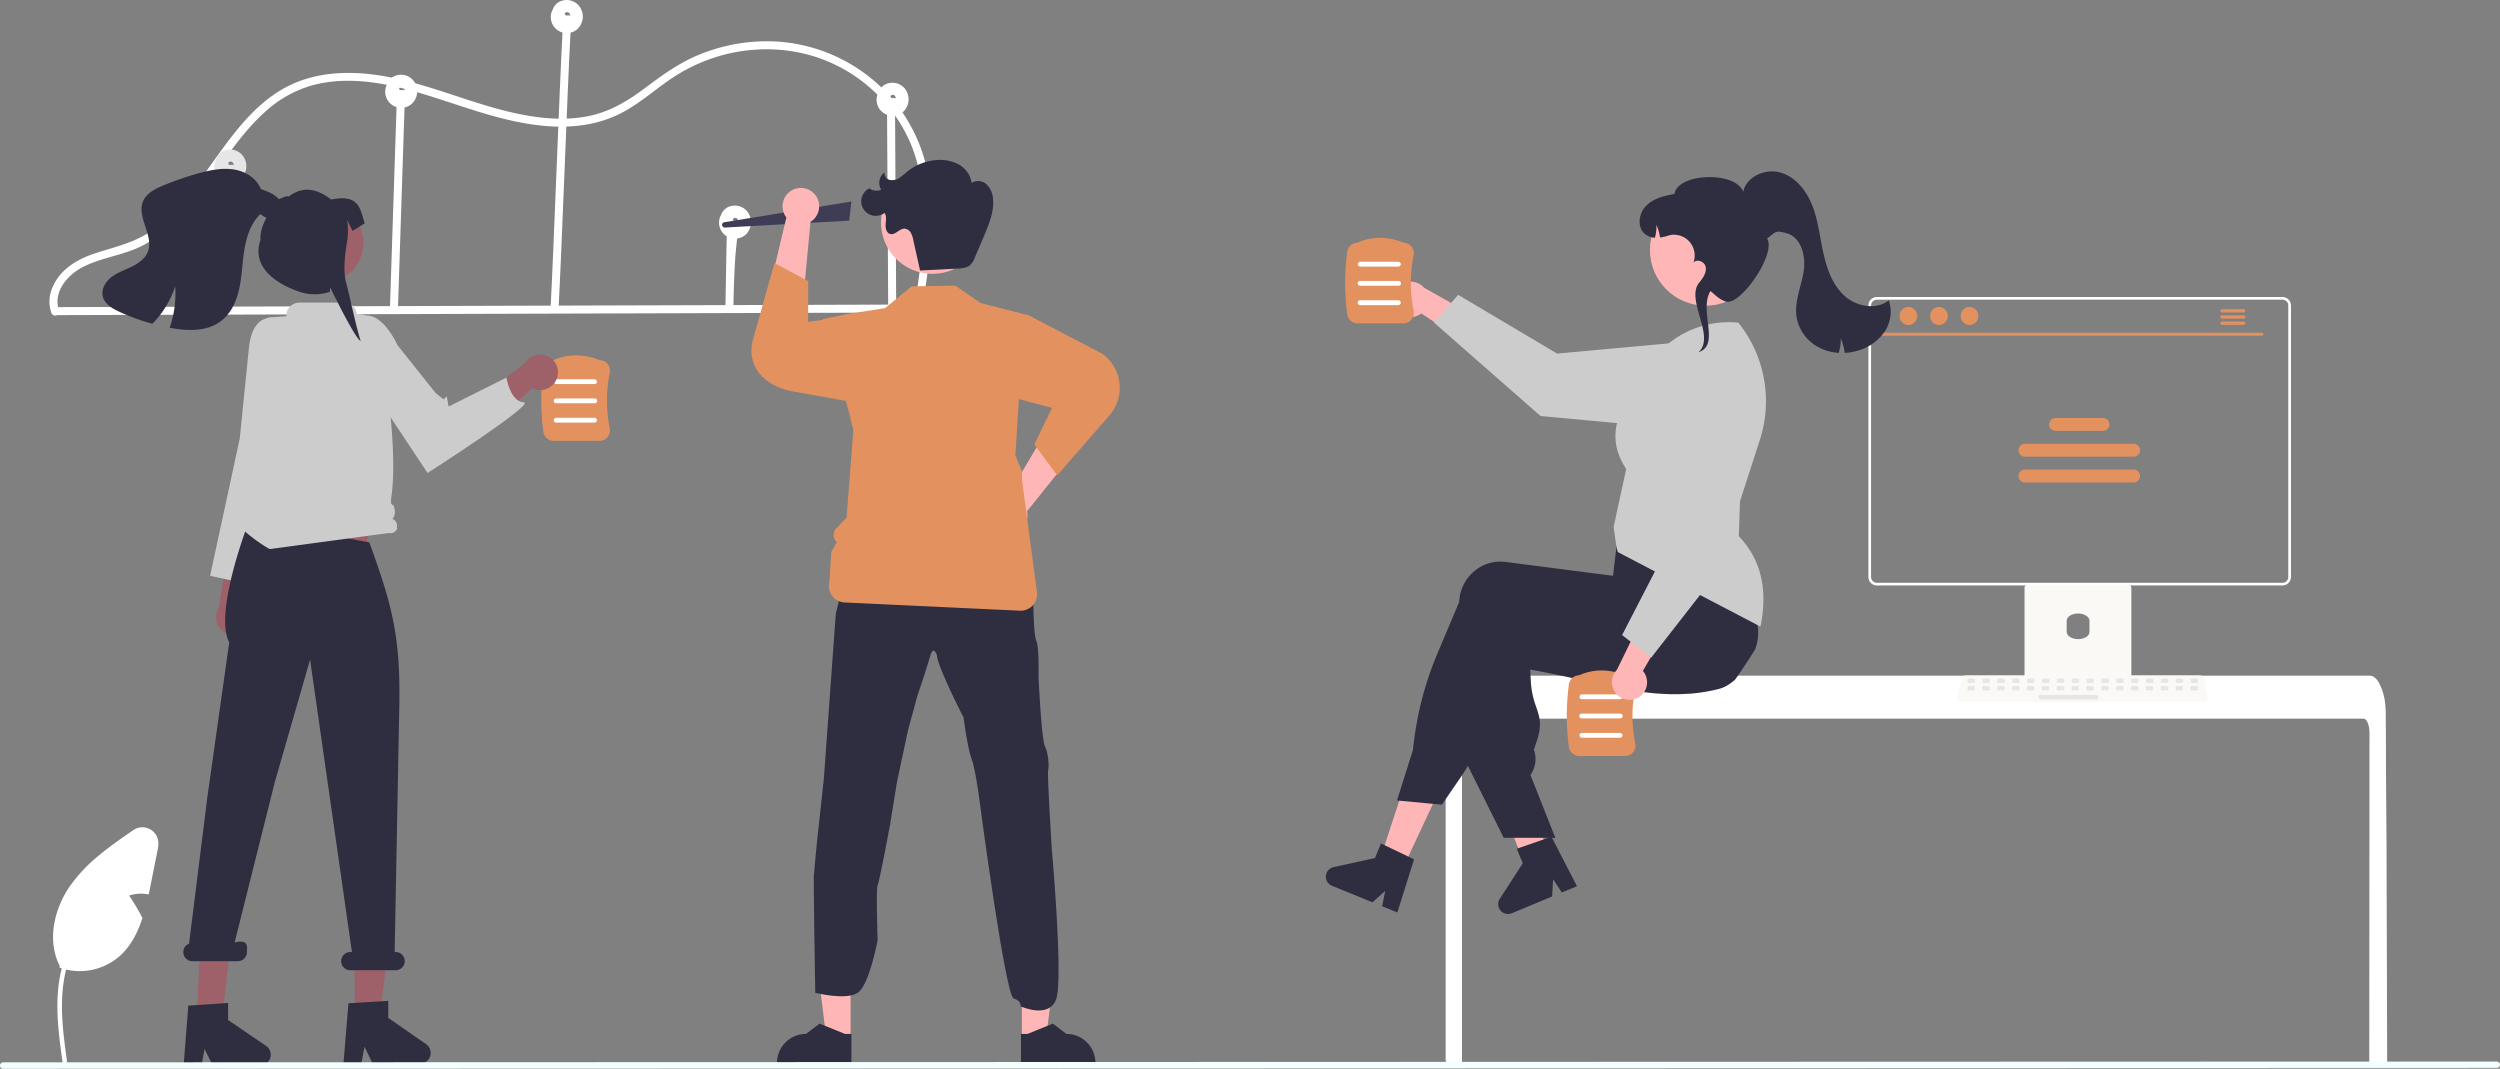 <svg xmlns="http://www.w3.org/2000/svg" viewBox="0 0 936.12 400.18"><rect x="0" y="0" width="936.12" height="400.18" fill="#808080" stroke="none"/><defs><style>.cls-1{fill:#fff;}.cls-2{fill:#e6e6e6;}.cls-3{fill:#3f3d56;}.cls-4{fill:#ffb6b6;}.cls-5{fill:#e3925f;}.cls-6{fill:#2f2e41;}.cls-7{fill:#fbf9f6;}.cls-8,.cls-9{fill:none;}.cls-9{stroke:#fff;stroke-miterlimit:10;}.cls-10{fill:#ccc;}.cls-11{fill:#9e616a;}.cls-12{fill:#f3ffff;}</style></defs><g id="Layer_2" data-name="Layer 2"><g id="Layer_1-2" data-name="Layer 1"><path class="cls-1" d="M59.29,316.89l-2.92,14.65c-.22,1.12-.45,2.26-.7,3.39a14.4,14.4,0,0,0-7.34.41,69.79,69.79,0,0,1,5,8.43c-1.84,5.67-4.54,10.91-9.06,14.7a22.69,22.69,0,0,1-22,3.86l.13-.58c-4.86-9.43-2.22-21.32,3.82-30a58.7,58.7,0,0,1,10.85-11.47c4.08-3.4,8.49-6.45,12.86-9.46a6,6,0,0,1,9.27,6.1Z"/><path id="b311a411-101b-4365-a37b-2cdfec47a637-618" class="cls-1" d="M23.4,397.58c-1.23-8.95-2.49-18-1.63-27.07.76-8,3.21-15.88,8.21-22.32a37.12,37.12,0,0,1,9.52-8.63c1-.6,1.83.91.88,1.51a35.26,35.26,0,0,0-14,16.84c-3,7.74-3.53,16.16-3,24.38.32,5,1,9.9,1.67,14.83a.9.9,0,0,1-.61,1.07.87.87,0,0,1-1.08-.61Z"/><path class="cls-1" d="M21.89,118l129.38-.39L280,117.21,352.6,117a1.5,1.5,0,0,0,0-3l-129.38.39-128.72.39L21.89,115a1.5,1.5,0,0,0,0,3Z"/><path class="cls-2" d="M87.16,115.56,88,68.32c0-1.93-3-1.93-3,0l-.8,47.24C84.13,117.49,87.13,117.49,87.16,115.56Z"/><path class="cls-1" d="M149,116.07l1.94-59.37.56-17c.07-1.93-2.93-1.93-3,0l-1.95,59.38-.55,17C145.93,118,148.93,118,149,116.07Z"/><path class="cls-1" d="M210.66,11.59c-1.17,21-3.35,83.06-4.52,104.09-.11,1.93,2.89,1.92,3,0,1.17-21,3.35-83.06,4.52-104.09C213.77,9.66,210.77,9.66,210.66,11.59Z"/><path class="cls-1" d="M272,94.57l-.37,20.22c0,1.93,3,1.93,3,0,.43-23.88,1.55-23.1,1.67-29.83a1.5,1.5,0,0,0-3,0S272.47,70.7,272,94.57Z"/><path class="cls-1" d="M332.15,41.47l.34,56.71.09,16.24a1.5,1.5,0,0,0,3,0l-.34-56.71-.09-16.24a1.5,1.5,0,0,0-3,0Z"/><path class="cls-1" d="M22.13,116.3C19.65,109.48,25.25,102.92,31,100c6.89-3.54,14.82-4.34,21.78-7.74C63.16,87.15,70.72,78,77.45,68.91c6.93-9.39,13.27-19.46,22.07-27.26a43.89,43.89,0,0,1,16.07-9.3c7.5-2.34,15.45-2.51,23.21-1.56,16,2,30.86,8.56,46.32,12.77,14.57,4,30.63,6.19,44.93,0,7.27-3.13,13.21-8.39,19.59-12.93a65.37,65.37,0,0,1,20.41-9.85c14.36-4,30-2.92,43.41,3.82a58.34,58.34,0,0,1,27.47,29c6.33,15.14,5.51,32.05,3.44,48-.54,4.12-1.17,8.22-1.82,12.32-.29,1.89,2.6,2.71,2.9.8,2.57-16.43,5.14-33.38,1.94-49.91a60.5,60.5,0,0,0-22.34-36.38,62,62,0,0,0-40.91-12.91,67.1,67.1,0,0,0-22.47,5c-7.42,3.06-13.7,7.61-20.08,12.4-6.57,4.92-13.33,9-21.48,10.6-7.9,1.55-16.12,1-24-.5-16.24-3-31.37-10-47.46-13.55-14.91-3.3-31-3.63-44.36,4.8C94,40.77,86.78,50.83,79.82,60.54s-13.9,19.92-24,26.5c-6.16,4-13.09,5.5-20,7.75S22.32,100.87,19.5,108a12.78,12.78,0,0,0-.26,9.15c.65,1.8,3.55,1,2.89-.8Z"/><polygon class="cls-2" points="86.17 61.79 86.16 61.79 86.17 61.79 86.17 61.79"/><path class="cls-2" d="M91.37,59a6,6,0,0,0-7.23-2.67,5.24,5.24,0,0,0-3,2.78c-.05.14-.09.28-.13.42a3.37,3.37,0,0,0-.21.31A6,6,0,0,0,90.11,67,6.43,6.43,0,0,0,91.37,59Zm-5.25,2.78,0,0h0c.18-.08.06,0,0,0h0a.58.58,0,0,0-.21-.07h0c-.06,0-.35-.27-.08,0l-.17-.16-.09-.11-.1-.18v0a.15.15,0,0,1,0-.06v-.05a.53.53,0,0,0,0-.17v0a2,2,0,0,0,.12-.19c-.21.33.09,0,.11-.08s0,0,0,0h0l.2-.12c.08,0,.4-.14.07,0l.22-.07.19,0h.18s.19.06.26.07l0,0,.21.12c-.29-.18,0,0,.05.07l.1.11.08.1a2.15,2.15,0,0,0,.14.26l0,0h0a2,2,0,0,0,.11.4.06.06,0,0,1,0,0c0,.07,0,.15,0,.23h0a1.65,1.65,0,0,0-1.5,0Z"/><path class="cls-2" d="M86.17,61.79Z"/><path class="cls-2" d="M86.17,61.79Z"/><path class="cls-2" d="M86.17,61.79Z"/><polygon class="cls-2" points="86.17 61.79 86.17 61.79 86.17 61.79 86.17 61.79"/><polygon class="cls-2" points="150.16 33.79 150.16 33.79 150.17 33.79 150.16 33.79"/><path class="cls-1" d="M155.37,31a6,6,0,0,0-7.23-2.67,5.24,5.24,0,0,0-3,2.78c-.05.14-.09.28-.13.42a3.37,3.37,0,0,0-.21.31,6,6,0,0,0,9.3,7.12A6.43,6.43,0,0,0,155.37,31Zm-5.25,2.78,0,0h0c.18-.08.06,0,0,0h0a.58.58,0,0,0-.21-.07h0c-.06,0-.35-.27-.08,0l-.17-.16-.09-.11-.1-.18v0a.15.15,0,0,1,0-.06v-.05a.53.53,0,0,0,0-.17v0a2,2,0,0,0,.12-.19c-.21.33.09,0,.11-.08s0,0,0,0h0l.2-.12c.08,0,.4-.14.07,0l.22-.07.19,0h.18s.19.06.26.07l0,0,.21.12c-.29-.18,0,0,.05.07l.1.11.08.1a2.15,2.15,0,0,0,.14.26l0,0h0a2,2,0,0,0,.11.4.06.06,0,0,1,0,0c0,.07,0,.15,0,.23h0a1.65,1.65,0,0,0-1.5,0Z"/><path class="cls-2" d="M150.17,33.79Z"/><polygon class="cls-2" points="150.17 33.79 150.17 33.79 150.17 33.79 150.17 33.79"/><path class="cls-2" d="M150.17,33.79Z"/><path class="cls-2" d="M150.17,33.79Z"/><polygon class="cls-2" points="212.17 47.79 212.17 47.79 212.17 47.79 212.17 47.79"/><path class="cls-1" d="M217.37,3A6,6,0,0,0,210.14.36a5.24,5.24,0,0,0-3,2.78c-.05.14-.09.28-.13.42a3.37,3.37,0,0,0-.21.31,6,6,0,0,0,9.3,7.12A6.43,6.43,0,0,0,217.37,3Zm-5.25,2.78,0,0h0c.18-.08.06,0,0,0h0a.58.58,0,0,0-.21-.07h0c-.06,0-.35-.27-.08,0l-.17-.16-.09-.11-.1-.18v0a.15.15,0,0,1,0-.06v0a.53.53,0,0,0,0-.17v0a2,2,0,0,0,.12-.19c-.21.33.09,0,.11-.08s0,0,0,0h0l.2-.12c.08,0,.4-.14.07,0l.22-.07.19,0h.18s.19.06.26.07l0,0,.21.12c-.29-.18,0,0,.05.07l.1.11.08.1a2.15,2.15,0,0,0,.14.26l0,0h0a2,2,0,0,0,.11.4.06.06,0,0,1,0,0c0,.07,0,.15,0,.23h0a1.65,1.65,0,0,0-1.5,0Z"/><polygon class="cls-2" points="212.16 47.79 212.16 47.79 212.17 47.79 212.16 47.79"/><path class="cls-2" d="M212.17,47.79Z"/><path class="cls-2" d="M212.17,47.79Z"/><path class="cls-2" d="M212.17,47.79Z"/><path class="cls-1" d="M280.37,80a6,6,0,0,0-7.23-2.67,5.24,5.24,0,0,0-3,2.78c0,.14-.09.28-.13.42a3.37,3.37,0,0,0-.21.31,6,6,0,0,0,9.3,7.12A6.43,6.43,0,0,0,280.37,80Zm-5.25,2.78,0,0h0s0,0,0,0c.18-.08.06,0-.05,0h0a.58.58,0,0,0-.21-.07h0c-.06,0-.35-.27-.08,0l-.17-.16-.09-.11-.1-.18v0a.15.15,0,0,1,0-.06v0a.53.53,0,0,0,0-.17v0a2,2,0,0,0,.12-.19c-.21.33.09,0,.11-.08s0,0,0,0h0l.2-.12c.08,0,.4-.14.07,0l.22-.07.19,0h.18c-.05,0,.19.06.26.07l0,0,.21.12c-.29-.18,0,0,0,.07l.1.11.08.1a2.15,2.15,0,0,0,.14.26l0,0h0a2,2,0,0,0,.11.4.06.06,0,0,1,0,0c0,.07,0,.15,0,.23h0a1.65,1.65,0,0,0-1.5,0Z"/><polygon class="cls-1" points="275.17 16.79 275.16 16.79 275.17 16.79 275.17 16.79"/><path class="cls-1" d="M275.17,16.79Z"/><path class="cls-1" d="M275.17,16.79Z"/><path class="cls-1" d="M275.17,16.79Z"/><polygon class="cls-1" points="275.17 16.79 275.17 16.79 275.17 16.79 275.17 16.79"/><path class="cls-2" d="M334.17,36.79Z"/><path class="cls-1" d="M339.37,34a6,6,0,0,0-7.23-2.67,5.24,5.24,0,0,0-3,2.78c0,.14-.09.28-.13.42a3.37,3.37,0,0,0-.21.31,6,6,0,0,0,9.3,7.12A6.43,6.43,0,0,0,339.37,34Zm-5.25,2.78,0,0h0c.18-.08.06,0-.05,0h0a.58.58,0,0,0-.21-.07h0c-.06,0-.35-.27-.08,0l-.17-.16-.09-.11-.1-.18v0a.15.15,0,0,1,0-.06v-.05a.53.53,0,0,0,0-.17v0a2,2,0,0,0,.12-.19c-.21.33.09,0,.11-.08s0,0,0,0h0l.2-.12c.08,0,.4-.14.07,0l.22-.07.19,0h.18c-.05,0,.19.06.26.07l0,0,.21.12c-.29-.18,0,0,0,.07l.1.11.08.1a2.15,2.15,0,0,0,.14.26l0,0h0a2,2,0,0,0,.11.4.06.06,0,0,1,0,0c0,.07,0,.15,0,.23h0a1.65,1.65,0,0,0-1.5,0Z"/><polygon class="cls-2" points="334.17 36.79 334.16 36.79 334.17 36.79 334.17 36.79"/><polygon class="cls-2" points="334.17 36.79 334.17 36.79 334.17 36.79 334.17 36.79"/><path class="cls-2" d="M334.17,36.79Z"/><path class="cls-2" d="M334.17,36.79Z"/><path class="cls-3" d="M318,82.62,271.5,85.2a1,1,0,0,1-.22-2l47.52-7.74Z"/><path class="cls-4" d="M377.09,186.14l17.52-29.48,12.95,6.11s-22.32,27.87-23,28.68a6.86,6.86,0,1,1-8.19-5.19,4.88,4.88,0,0,1,.75-.12Z"/><path class="cls-5" d="M384.38,117.66l28.38,14.81a15.72,15.72,0,0,1,3.57,21.94c-.28.39-.59.77-.91,1.14L395.85,178l-8.52-11.55,6.57-13.74-12.72-3.36Z"/><path class="cls-4" d="M303.48,83.1l-3.2,34.14-14.32,0s8.22-34.75,8.52-35.78a6.86,6.86,0,1,1,9.62,1.18c-.2.15-.41.3-.62.43Z"/><path class="cls-5" d="M332,152.92l-33-6c-13.88-1.67-19.57-10.81-17.07-19.71L290,98.5l12.66,6.78-.05,15.23,17.71-2.42Z"/><polygon class="cls-4" points="318.5 388.88 309.43 388.88 305.12 353.92 318.5 353.92 318.5 388.88"/><path class="cls-6" d="M318.81,398.33H290.94V398a10.85,10.85,0,0,1,10.85-10.85h0l5.09-3.86,9.5,3.86h2.43Z"/><polygon class="cls-4" points="382.63 388.88 391.69 388.88 396.01 353.92 382.63 353.92 382.63 388.88"/><path class="cls-6" d="M382.31,398.33h27.87V398a10.85,10.85,0,0,0-10.85-10.85h0l-5.09-3.86-9.5,3.86h-2.43Z"/><path class="cls-6" d="M304.72,328.22c.13-2,1.2-13,1.2-13l2.55-23.4,4.49-62,4-16.31,19.82,7.73,16.09-7.71L372,219.6l14.89,5.58s0,2.39.14,5.28c.15,3.78.42,8.41,1.06,9.62,1.06,2.13.79,13.55.79,13.55s1.06,23.25,2.39,25.8,1.6,7.86,1.2,8.93,1.33,29,1.33,29,4.45,49.42,1.66,56.87-13.34,2.57-13.34,2.57.51-2-2.55-2.93-12.38-71-12.38-71-1.73-14.37-3.32-18.48-3.06-15.69-3.06-15.69-9.84-19.15-10-23.4c0,0-1.29-4-2.51.4s-4.8,14.89-4.8,14.89l-3.5,12.9-4.12,19.27L333.25,309s-4,21.54-4.63,22.47,0,20.6,0,20.6-3.08,16.76-7.44,19.68-15.91,0-15.91,0S304.59,330.22,304.72,328.22Z"/><path class="cls-5" d="M319.54,161,317,193.84l-3.81,3.93a3.68,3.68,0,0,0,.09,5.2l.1.09h0l-2.09,3.6L310.55,218a6.16,6.16,0,0,0,4.55,7.42,6.52,6.52,0,0,0,1.15.17l65.64,3.08a6.16,6.16,0,0,0,6.44-5.86,6.7,6.7,0,0,0-.05-1.1l-5.58-42v-3.14l-2.5-6.06,1.28-20.33,3-32.26-17.36-4.48-9.42-6.48-16.35.26-9.92,8.15-13.24,2.07-10,2-1.28,2.77,2.55-.55,9.24,36Z"/><circle class="cls-4" cx="349.15" cy="83.27" r="19.27"/><path class="cls-6" d="M344.51,101.29l13.92-.71c1.78-.09,3.73-.25,5-1.48A7.39,7.39,0,0,0,365,96.48c1.29-3,2.58-6,3.83-9,1.73-4.15,3.44-8.54,3-13a8.3,8.3,0,0,0-2.4-5.43,4.59,4.59,0,0,0-5.59-.56,9.47,9.47,0,0,0-4.7-6.82,14.47,14.47,0,0,0-8.26-1.75,19.88,19.88,0,0,0-11.35,4.48,25.6,25.6,0,0,1-2.9,2.29,4.57,4.57,0,0,1-3.54.66,2.57,2.57,0,0,1-1.88-2.79,4.92,4.92,0,0,0-1.25,6.5,4.58,4.58,0,0,1-4.45-.53,5.43,5.43,0,0,0,4.83,9.73,4.86,4.86,0,0,0,.87-.54c.84,1.18.53,2.79.42,4.24s.28,3.25,1.67,3.65c1.89.55,3.42-2,5.39-2a3,3,0,0,1,2.34,1.51,8.57,8.57,0,0,1,.94,2.74l2.52,11.32"/><path class="cls-1" d="M887.25,274.52c0-3-1-5.4-2.23-5.41H549.67c-1.23,0-2.23,2.43-2.23,5.41V397.33a1.11,1.11,0,0,1-1,1.11l-2.7.24h-.07l-1.47.12h0l-.75-1.41a1.18,1.18,0,0,1-.13-.52V267.5c0-.82,0-1.65.09-2.47a31.6,31.6,0,0,1,.42-3.35c.94-5.17,3.07-8.67,5.48-8.68H887.38a2.41,2.41,0,0,1,1,.22,4.09,4.09,0,0,1,1.26.88,7.64,7.64,0,0,1,1.24,1.7,22.28,22.28,0,0,1,2.35,8.87v.1c.08.9.12,1.82.11,2.73l.08,11.93,0,7.11.15,22.32.06,7.93.24,81.38h0a1.11,1.11,0,0,1-1.11,1.11h-4.48a1.11,1.11,0,0,1-1.11-1.11h0Z"/><path class="cls-7" d="M796.13,218.73H760c-1.06,0-1.92.55-1.92,1.22V256.2h40V220c0-.68-.87-1.22-1.93-1.22Zm-18,20.59c-2.35,0-4.25-1.22-4.27-2.71v-4.18c0-1.5,1.92-2.71,4.27-2.71s4.27,1.21,4.27,2.71v4.18C782.44,238.1,780.53,239.31,778.18,239.32Z"/><path class="cls-3" d="M757.94,254.37v5.51A1.09,1.09,0,0,0,759,261H797.1a1.07,1.07,0,0,0,1.08-1.07v-5.51Z"/><path class="cls-8" d="M856,108.1H701.5a5,5,0,0,0-5,5V217.34a5,5,0,0,0,5,5H856a5,5,0,0,0,5-5V113.11A5,5,0,0,0,856,108.1Z"/><path class="cls-9" d="M854.67,111.72H702.79a2.67,2.67,0,0,0-2.67,2.68V216.05a2.68,2.68,0,0,0,2.67,2.68H854.67a2.69,2.69,0,0,0,2.68-2.68V114.4A2.68,2.68,0,0,0,854.67,111.72Z"/><path class="cls-7" d="M825.09,262.87H734.73a1.66,1.66,0,0,1-1.66-1.66,1.87,1.87,0,0,1,0-.34l1.4-6.66a1.68,1.68,0,0,1,1.63-1.32h87.56a1.66,1.66,0,0,1,1.62,1.32l1.41,6.66a1.68,1.68,0,0,1-1.29,2,2,2,0,0,1-.34,0Z"/><rect class="cls-2" x="736.77" y="254.09" width="2.78" height="1.67" rx="0.49"/><rect class="cls-2" x="742.34" y="254.09" width="2.78" height="1.67" rx="0.49"/><rect class="cls-2" x="747.9" y="254.09" width="2.78" height="1.67" rx="0.49"/><rect class="cls-2" x="753.47" y="254.09" width="2.78" height="1.67" rx="0.49"/><rect class="cls-2" x="759.04" y="254.09" width="2.78" height="1.67" rx="0.49"/><rect class="cls-2" x="764.6" y="254.09" width="2.78" height="1.67" rx="0.49"/><rect class="cls-2" x="770.17" y="254.09" width="2.78" height="1.67" rx="0.49"/><rect class="cls-2" x="775.73" y="254.09" width="2.78" height="1.67" rx="0.49"/><rect class="cls-2" x="781.3" y="254.09" width="2.78" height="1.67" rx="0.49"/><rect class="cls-2" x="786.87" y="254.09" width="2.78" height="1.67" rx="0.49"/><rect class="cls-2" x="792.43" y="254.09" width="2.78" height="1.67" rx="0.49"/><rect class="cls-2" x="798" y="254.09" width="2.78" height="1.67" rx="0.49"/><rect class="cls-2" x="803.56" y="254.09" width="2.78" height="1.67" rx="0.49"/><rect class="cls-2" x="809.13" y="254.09" width="2.78" height="1.67" rx="0.49"/><rect class="cls-2" x="814.7" y="254.09" width="2.78" height="1.67" rx="0.49"/><rect class="cls-2" x="820.26" y="254.09" width="2.78" height="1.67" rx="0.49"/><rect class="cls-2" x="736.71" y="256.87" width="2.78" height="1.67" rx="0.49"/><rect class="cls-2" x="742.27" y="256.87" width="2.78" height="1.67" rx="0.49"/><rect class="cls-2" x="747.84" y="256.87" width="2.78" height="1.67" rx="0.49"/><rect class="cls-2" x="753.4" y="256.87" width="2.78" height="1.67" rx="0.49"/><rect class="cls-2" x="758.97" y="256.87" width="2.78" height="1.67" rx="0.49"/><rect class="cls-2" x="764.54" y="256.87" width="2.78" height="1.67" rx="0.49"/><rect class="cls-2" x="770.1" y="256.87" width="2.78" height="1.67" rx="0.49"/><rect class="cls-2" x="775.67" y="256.87" width="2.78" height="1.67" rx="0.49"/><rect class="cls-2" x="781.23" y="256.87" width="2.78" height="1.67" rx="0.49"/><rect class="cls-2" x="786.8" y="256.87" width="2.78" height="1.67" rx="0.49"/><rect class="cls-2" x="792.37" y="256.87" width="2.78" height="1.67" rx="0.49"/><rect class="cls-2" x="797.93" y="256.87" width="2.78" height="1.67" rx="0.49"/><rect class="cls-2" x="803.5" y="256.87" width="2.78" height="1.67" rx="0.49"/><rect class="cls-2" x="809.06" y="256.87" width="2.78" height="1.67" rx="0.49"/><rect class="cls-2" x="814.63" y="256.87" width="2.78" height="1.67" rx="0.49"/><rect class="cls-2" x="820.2" y="256.87" width="2.78" height="1.67" rx="0.49"/><rect class="cls-2" x="763.42" y="260.21" width="22.26" height="1.67" rx="0.49"/><path class="cls-5" d="M847,125.72H704.93a.56.56,0,0,1-.56-.57.57.57,0,0,1,.56-.56H847a.57.57,0,0,1,.55.58A.56.56,0,0,1,847,125.72Z"/><ellipse class="cls-5" cx="714.6" cy="118.32" rx="3.31" ry="3.39"/><ellipse class="cls-5" cx="726.04" cy="118.32" rx="3.31" ry="3.39"/><ellipse class="cls-5" cx="737.48" cy="118.32" rx="3.31" ry="3.39"/><path class="cls-5" d="M840.15,115.78H832a.6.6,0,0,0-.6.62.62.62,0,0,0,.6.61h8.13a.61.61,0,0,0,.6-.63.6.6,0,0,0-.6-.6Z"/><path class="cls-5" d="M840.15,118.09H832a.6.6,0,0,0-.6.62.62.62,0,0,0,.6.61h8.13a.61.61,0,0,0,.6-.63.6.6,0,0,0-.6-.6Z"/><path class="cls-5" d="M840.15,120.39H832a.61.61,0,0,0-.6.63.6.6,0,0,0,.6.6h8.13a.6.6,0,0,0,.6-.62.62.62,0,0,0-.6-.61Z"/><path class="cls-5" d="M769.7,156.51h17.76a2.42,2.42,0,0,1,2.41,2.42h0a2.41,2.41,0,0,1-2.41,2.41H769.7a2.41,2.41,0,0,1-2.42-2.41h0A2.42,2.42,0,0,1,769.7,156.51Z"/><path class="cls-5" d="M758.23,166.17h40.7a2.42,2.42,0,0,1,2.41,2.42h0a2.41,2.41,0,0,1-2.41,2.41h-40.7a2.41,2.41,0,0,1-2.42-2.41h0A2.42,2.42,0,0,1,758.23,166.17Z"/><path class="cls-5" d="M758.23,175.83h40.7a2.42,2.42,0,0,1,2.41,2.42h0a2.41,2.41,0,0,1-2.41,2.41h-40.7a2.41,2.41,0,0,1-2.42-2.41h0A2.42,2.42,0,0,1,758.23,175.83Z"/><polygon class="cls-4" points="524.72 326.33 516.53 322.42 527.78 288.2 539.86 293.98 524.72 326.33"/><path class="cls-4" d="M579.6,320.82l-1.79,1.1c-1.2.74-2.4,1.46-3.61,2.17l-1.83,1.06h0l-.93.22-1.32-3.51-.62-1.62-.86-2.29L567,313.79l-8.36-22.07,13-3.2.49,2h0l.24,1,4.54,18.41.92,3.76,0,.12.56,2.25.48,1.94.54,2.18Z"/><path class="cls-6" d="M657.12,243.32c-.83,1.32-1.67,2.64-2.52,3.94q-2.36,3.65-4.85,7.18h0a16.94,16.94,0,0,1-3.19,2.33,1.19,1.19,0,0,1-.15.09,11.57,11.57,0,0,1-2.68,1.08l-1,.25c-1.21.29-2.41.54-3.61.75-2.13.38-4.23.65-6.32.82l-.51,0c-8.6.63-17-.38-25.72-2.05-4.32-.82-8.73-1.8-13.29-2.81l-4.51-1-.35-.08-6.62-1.41c-2.84-.58-5.77-1.14-8.81-1.68l.22,4.29a32.16,32.16,0,0,0,2,9.64c1.3,3.8,2.32,6.8.15,13.06l-1,3a10.36,10.36,0,0,1-1.07,9.16l-.21.32,8.73,22.07.56,1.44H563.06l-13.44-27-.65-1.29v-.06l1.39-51.82q0-.69.12-1.38a15.73,15.73,0,0,1,6-10.6,15.15,15.15,0,0,1,11.3-3.09l4.6.59,9.4,1.22,6.62.86h.13l19.53,2.53,1.4-5.71.25-.1,8.22-3,28.43-10.42.08,0,1.87-.68.22.36.19.32A55.91,55.91,0,0,1,653.2,215a162.34,162.34,0,0,1,4.72,18q.09.41.15.72l0,.07c0,.1,0,.17,0,.19A16.75,16.75,0,0,1,657.12,243.32Z"/><path class="cls-6" d="M658.32,224.22c-.09-.38-.21-.77-.33-1.15a79.35,79.35,0,0,0-3.33-8.43c-1.42-3.13-3.12-6.48-5.15-10.1q-1.47-2.64-3.16-5.48c-.56-.95-1.15-1.92-1.76-2.91l-.08-.13-.17-.29-28.13,3.77-10.48,1.4-.62,5.22-.15,1.29s0,0,0,0l-.42,3.52h0L604,215.6h-.05l-15.54-2-16-2.07-8.61-1.12a15.19,15.19,0,0,0-11.3,3.09,15.73,15.73,0,0,0-6,10.61c-.06.42-.09.85-.11,1.28l-8.12,19.24a124.11,124.11,0,0,0-9.17,36.1l-6,19,.85.08L536.58,301l3.33.31,7.33-10.7c.84-1.23,1.63-2.48,2.37-3.77a56.5,56.5,0,0,0,3.24-6.52l15.87-37.76,3.65.6q8.34,1.35,16,2.21c16.63,1.86,31,2,43.87.43q5.4-.66,10.44-1.74c1.23-.25,2.45-.53,3.65-.83l.84-.21a15.33,15.33,0,0,0,10.73-10A15.64,15.64,0,0,0,658.32,224.22Z"/><path class="cls-6" d="M527.33,320.74l-8.85-4.24-1.39-.67-2.22,5.45-15.49,3.41a3.67,3.67,0,0,0-.6,7l15.13,6.18,4.81-4.33-1.18,5.81,5.7,2.32,6.25-19.88Z"/><polygon class="cls-6" points="581.77 312.36 582.33 313.79 581.77 313.79 581.77 312.36"/><path class="cls-6" d="M578.68,314.09l-9.28,3.22-1.45.5,2.25,5.43-8.61,13.32a3.68,3.68,0,0,0,4.5,5.4l15.1-6.27.37-6.45,3.25,4.95,5.68-2.35-9.55-18.53Z"/><path class="cls-4" d="M522.35,115.13a6.6,6.6,0,0,0,8.88,2.86,7.7,7.7,0,0,0,1-.62l19.52,12.95,0-12.17-18.53-10.43a6.63,6.63,0,0,0-10.88,7.41Z"/><path class="cls-10" d="M536.93,120.76,546,110.4l37.07,22,49.15-4.5a16.61,16.61,0,0,1,18.06,15,15.44,15.44,0,0,1,0,3h0a16.63,16.63,0,0,1-18.08,15l-55.35-5.13Z"/><path class="cls-10" d="M651,120.92l-.09-.11h0a35.93,35.93,0,0,0-34.75,18L612,146.17c-13.49,16.49-3.69,27.86-3.1,29.56l-4.68,21.59,1,7.22.52,2.15,53.46,27.93c3-14.62.1-27.08-11-36.6L659,164.64A47,47,0,0,0,651,120.92Z"/><path class="cls-5" d="M608.5,283.08H591.35a3.91,3.91,0,0,1-3.87-3.37,87.08,87.08,0,0,1,0-23.48,3.93,3.93,0,0,1,3.81-3.37c5.39-2.41,11.2-2.41,17.27,0a3.89,3.89,0,0,1,2.94,1.42,4,4,0,0,1,.82,3.31,52.57,52.57,0,0,0,0,20.76,4,4,0,0,1-.82,3.31A3.87,3.87,0,0,1,608.5,283.08Z"/><path class="cls-1" d="M606.7,261.82H592.27a.91.91,0,0,1,0-1.81H606.7a.91.91,0,0,1,0,1.81Z"/><path class="cls-1" d="M606.7,269H592.27a.9.9,0,1,1,0-1.8H606.7a.9.9,0,1,1,0,1.8Z"/><path class="cls-1" d="M606.7,276.25H592.27a.91.91,0,0,1,0-1.81H606.7a.91.91,0,0,1,0,1.81Z"/><path class="cls-5" d="M525.5,121.08H508.35a3.91,3.91,0,0,1-3.87-3.37,87.08,87.08,0,0,1,0-23.48,3.93,3.93,0,0,1,3.81-3.37c5.39-2.41,11.2-2.41,17.27,0a3.89,3.89,0,0,1,2.94,1.42,4,4,0,0,1,.82,3.31,52.57,52.57,0,0,0,0,20.76,4,4,0,0,1-.82,3.31A3.87,3.87,0,0,1,525.5,121.08Z"/><path class="cls-1" d="M523.7,99.82H509.27a.91.91,0,0,1,0-1.81H523.7a.91.91,0,0,1,0,1.81Z"/><path class="cls-1" d="M523.7,107H509.27a.89.89,0,0,1-.91-.89.9.9,0,0,1,.89-.91H523.7a.9.9,0,0,1,0,1.8Z"/><path class="cls-1" d="M523.7,114.25H509.27a.9.9,0,0,1-.91-.9.92.92,0,0,1,.89-.91H523.7a.91.91,0,0,1,0,1.81Z"/><path class="cls-5" d="M224.5,165.08H207.35a3.91,3.91,0,0,1-3.87-3.37,87.08,87.08,0,0,1,0-23.48,3.93,3.93,0,0,1,3.81-3.37c5.39-2.41,11.2-2.41,17.27,0a3.89,3.89,0,0,1,2.94,1.42,4,4,0,0,1,.82,3.31,52.57,52.57,0,0,0,0,20.76,4,4,0,0,1-.82,3.31A3.87,3.87,0,0,1,224.5,165.08Z"/><path class="cls-1" d="M222.7,143.82H208.27a.91.91,0,0,1,0-1.81H222.7a.91.91,0,0,1,0,1.81Z"/><path class="cls-1" d="M222.7,151H208.27a.89.89,0,0,1-.91-.89.9.9,0,0,1,.89-.91H222.7a.9.9,0,1,1,0,1.8Z"/><path class="cls-1" d="M222.7,158.25H208.27a.9.9,0,0,1-.91-.9.92.92,0,0,1,.89-.91H222.7a.91.91,0,0,1,0,1.81Z"/><path class="cls-4" d="M613.52,261.16a6.58,6.58,0,0,0,2.32-9,6.18,6.18,0,0,0-.67-.94l11.77-20.25-12.15.68-9.32,19.13a6.63,6.63,0,0,0,8,10.41Z"/><path class="cls-10" d="M618.27,246.27l-10.88-8.47,19.77-38.32-7.41-48.79a16.62,16.62,0,0,1,13.94-18.92,15.52,15.52,0,0,1,3-.18h0a16.62,16.62,0,0,1,16.06,17.15L651,204.3Z"/><path class="cls-11" d="M92.38,235.8a6.65,6.65,0,0,0,0-9.4,7.41,7.41,0,0,0-.91-.75L102,173.09l-11.69,3.76-8.47,50.84a6.68,6.68,0,0,0,10.5,8.11Z"/><path class="cls-10" d="M108,124.6l-7.25-5.47s-6.39-.46-7.53,11.08-3.45,34-3.45,34l-11.1,51.39L94,219l11.88-55.46L113,147.06Z"/><polygon class="cls-11" points="96.05 208.51 136.91 207.83 140.31 179.91 96.05 179.91 96.05 208.51"/><polygon class="cls-11" points="132.82 380.31 142.25 380.31 146.74 343.93 132.82 343.93 132.82 380.31"/><polygon class="cls-11" points="73.73 381.19 83.16 381.12 87.4 344.71 75.13 347.52 73.73 381.19"/><polygon class="cls-4" points="103.23 155.87 101.09 161.42 101.52 166.98 143.35 181.47 141.27 157.15 136.57 151.59 103.23 155.87"/><circle class="cls-11" cx="121.18" cy="90.92" r="14.94"/><path class="cls-6" d="M130.48,375.66l14.91-.89v6.39L159.57,391a4,4,0,0,1-2.27,7.27H139.55l-3.06-6.32-1.19,6.32h-6.7Z"/><path class="cls-6" d="M70.51,376.56l14.9-1,0,6.39,14.25,9.69a4,4,0,0,1-2.22,7.29l-17.75.12-3.1-6.29-1.15,6.32-6.7.05Z"/><path class="cls-6" d="M70.8,353.29l6.86-54.9,8.18-57.88c-6-11.11,7.49-45.62,7.49-45.62l1.9.09,43.05,8.12v0c8.8,24,11.72,35.88,11.24,61.46l-1.74,91.93h.55a3.41,3.41,0,0,1,0,6.81h-17a3.41,3.41,0,1,1,0-6.81h.45L116.11,247l-13.25,46-15,59.92c5.45-1.36,4.6,1.79,4.6,3.58a3.41,3.41,0,0,1-3.4,3.41h-17a3.4,3.4,0,0,1-1.25-6.57Z"/><path class="cls-10" d="M90,196.68l1.37-13.62a2.72,2.72,0,0,1,2.45-2c.57-6.49,3-34.48,3.1-35.7v0L98,122.08a3.43,3.43,0,0,1,3.2-3.26l5.74-.38a.3.3,0,0,0,.29-.3,4.82,4.82,0,0,1,4.82-4.82h17a4.52,4.52,0,0,1,4.48,4,.3.3,0,0,0,.3.27h0a8.07,8.07,0,0,1,8.12,6.69c2.32,13.5,7,44.15,4.67,61.19-.8,5.93.93,1.23,1.23,6.2a3.68,3.68,0,0,1-.91,2.65,2.63,2.63,0,0,1,1.58,3.34l.3-.07a2.73,2.73,0,0,1-3.3,2h0l-44.42,6C99.6,205.17,89.61,198.14,90,196.68Z"/><path class="cls-11" d="M208.66,141.31a6.65,6.65,0,0,1-8.27,4.46,6.86,6.86,0,0,1-1.09-.43L182.13,161,179.85,149l16.66-13a6.69,6.69,0,0,1,12.15,5.36Z"/><path class="cls-10" d="M148.9,129.33s-6-13.53-13.55-10.84-3.66,15.81-3.66,15.81l28.41,42.82s41-26.29,36-26.48-6.48-9.25-6.48-9.25L168,152.22l-.73-3.86-1.17,1.18-3-2.39Z"/><circle class="cls-4" cx="638.68" cy="93.61" r="20.86"/><path class="cls-6" d="M705.61,124.3a18.09,18.09,0,0,1-9.94,7,20.77,20.77,0,0,1-4.95.84,18.74,18.74,0,0,0-1.47-5.5,15.5,15.5,0,0,1-.76,5.49,18.61,18.61,0,0,1-7.24-1.94,15.94,15.94,0,0,1-8.53-11.45c-.88-5.7,1.7-11.3,2.64-17s-.83-12.91-6.4-14.41c-4.25-1.14-3.77-.65-7.3,2,3.67,5.42-9.89,25.32-15.44,23.59-3.14-1-5.15-3.86-5.8-3.86-4.36,7.51,3.85,20.17-4.43,22.8l.69-.68c5-6.15-5.45-19.16-.45-25.3,1.39-1.72,2.87-3.76,2.46-5.93s-3.67-3.17-4.63-1.47a7.81,7.81,0,0,0-5-10.26c-3.75-.9-3.68.21-7.45.7a18.81,18.81,0,0,0-1.37-4.72,15.35,15.35,0,0,1-.56,4.81A6.06,6.06,0,0,1,616,87.67c-3.08-2.48-2.45-7.68.29-10.51s6.82-3.86,10.71-4.52c1.13-7.87,22.86-8.7,25.74-.83,1.23-5.87,8.59-8.92,14.3-7.1s9.69,7.16,11.78,12.79,2.67,11.68,4,17.54,3.46,11.82,7.94,15.81,11.77,5.31,16.49,1.61A13.22,13.22,0,0,1,705.61,124.3Z"/><path class="cls-12" d="M934.93,399.87l-933.75.31a1.19,1.19,0,0,1,0-2.38l933.75-.31a1.2,1.2,0,0,1,1.19,1.2A1.18,1.18,0,0,1,934.93,399.87Z"/><path class="cls-6" d="M103.59,81.78c-2.29,1.09-4.85-.56-6.83-2.2l.71.61c-3.5,3.4-5.13,8.3-5.93,13.11s-.89,9.74-1.9,14.52-3.09,9.56-7,12.49c-5.23,3.91-12.44,3.66-18.86,2.46l-.25,0a39.17,39.17,0,0,0,2.07-15.53,35.61,35.61,0,0,1-8.55,14,80.55,80.55,0,0,1-12.42-4.53c-2.6-1.19-5.39-2.82-6.11-5.59s.95-5.62,3.2-7.35,5-2.64,7.54-3.88,5.08-3,6.1-5.62c2.35-6.09-4.36-13.07-1.74-19,1.29-2.94,4.45-4.54,7.41-5.77A108.61,108.61,0,0,1,75,64.72c4.16-1.1,8.51-1.95,12.75-1.23s8.4,3.3,9.92,7.33c2.55.86,5.25,1.83,6.89,4S106,80.61,103.59,81.78Z"/><path class="cls-6" d="M124,74.73c-6.55-5.18-11.85-4.3-15.94-1.08-.69-.77-3.61,1.34-4.6,1l-3.59,6.72c-1.84,3.25-2.6,6.57-2.3,8.44-3.39,9.51,4.65,15.93,14.16,19.32a18.15,18.15,0,0,0,11.76.17l.12-1.62.72,1.33s8.69,17.89,10.75,18.7c-1.25-3.23-4.54-18.6-5.45-21.8-1.26-4.36-.4-11.28.34-15.53A24.2,24.2,0,0,0,130,82.5l0-.11,2,4.1,4.57-2.86C134.85,78.55,134.82,72.47,124,74.73Z"/></g></g></svg>